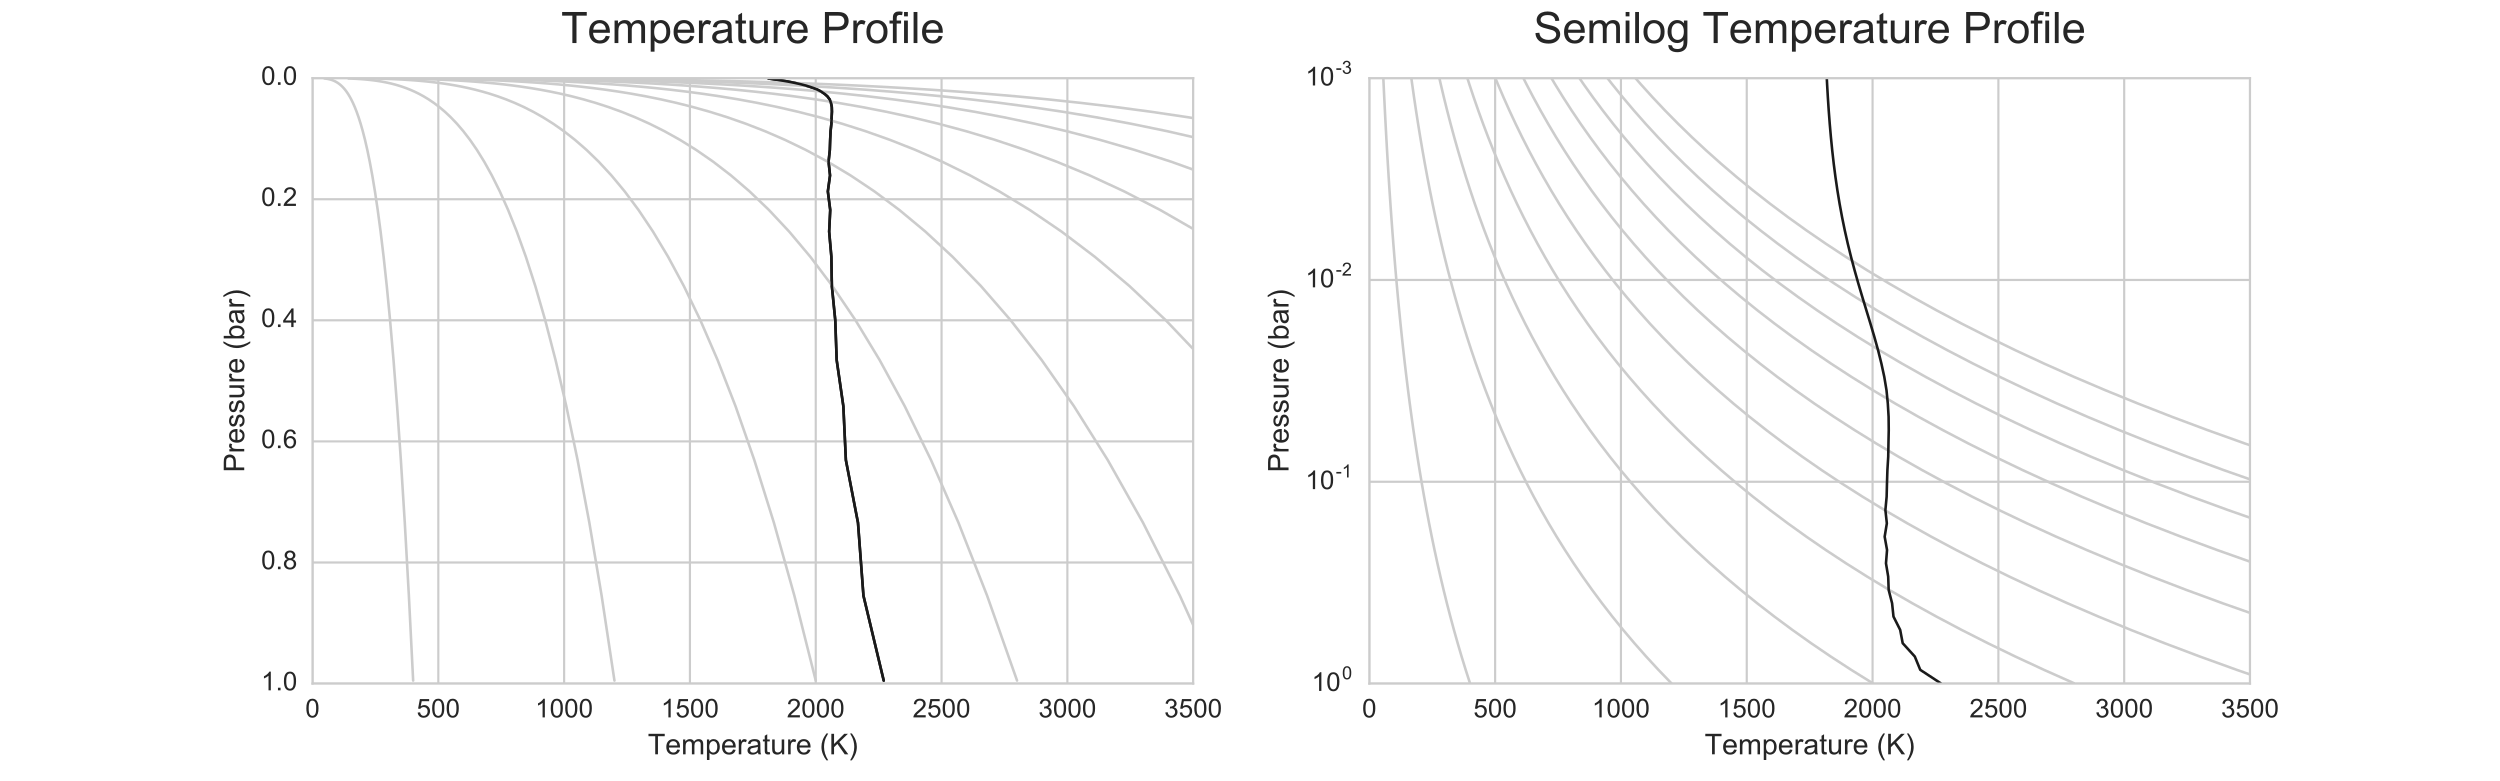 <?xml version="1.0" encoding="utf-8" standalone="no"?>
<!DOCTYPE svg PUBLIC "-//W3C//DTD SVG 1.1//EN"
  "http://www.w3.org/Graphics/SVG/1.1/DTD/svg11.dtd">
<!-- Created with matplotlib (http://matplotlib.org/) -->
<svg height="360pt" version="1.1" viewBox="0 0 1152 360" width="1152pt" xmlns="http://www.w3.org/2000/svg" xmlns:xlink="http://www.w3.org/1999/xlink">
 <defs>
  <style type="text/css">
*{stroke-linecap:butt;stroke-linejoin:round;stroke-miterlimit:100000;}
  </style>
 </defs>
 <g id="figure_1">
  <g id="patch_1">
   <path d="M 0 360 
L 1152 360 
L 1152 0 
L 0 0 
z
" style="fill:#ffffff;"/>
  </g>
  <g id="axes_1">
   <g id="patch_2">
    <path d="M 144 315 
L 549.818 315 
L 549.818 36 
L 144 36 
z
" style="fill:#ffffff;"/>
   </g>
   <g id="matplotlib.axis_1">
    <g id="xtick_1">
     <g id="line2d_1">
      <path clip-path="url(#pd05827d4e7)" d="M 144 315 
L 144 36 
" style="fill:none;stroke:#cccccc;stroke-linecap:round;"/>
     </g>
     <g id="line2d_2"/>
     <g id="line2d_3"/>
     <g id="text_1">
      <!-- 0 -->
      <defs>
       <path d="M 4.156 35.297 
Q 4.156 48 6.766 55.734 
Q 9.375 63.484 14.516 67.672 
Q 19.672 71.875 27.484 71.875 
Q 33.25 71.875 37.594 69.547 
Q 41.938 67.234 44.766 62.859 
Q 47.609 58.5 49.219 52.219 
Q 50.828 45.953 50.828 35.297 
Q 50.828 22.703 48.234 14.969 
Q 45.656 7.234 40.5 3 
Q 35.359 -1.219 27.484 -1.219 
Q 17.141 -1.219 11.234 6.203 
Q 4.156 15.141 4.156 35.297 
M 13.188 35.297 
Q 13.188 17.672 17.312 11.828 
Q 21.438 6 27.484 6 
Q 33.547 6 37.672 11.859 
Q 41.797 17.719 41.797 35.297 
Q 41.797 52.984 37.672 58.781 
Q 33.547 64.594 27.391 64.594 
Q 21.344 64.594 17.719 59.469 
Q 13.188 52.938 13.188 35.297 
" id="ArialMT-30"/>
      </defs>
      <g style="fill:#262626;" transform="translate(140.663 330.589)scale(0.12 -0.12)">
       <use xlink:href="#ArialMT-30"/>
      </g>
     </g>
    </g>
    <g id="xtick_2">
     <g id="line2d_4">
      <path clip-path="url(#pd05827d4e7)" d="M 201.974 315 
L 201.974 36 
" style="fill:none;stroke:#cccccc;stroke-linecap:round;"/>
     </g>
     <g id="line2d_5"/>
     <g id="line2d_6"/>
     <g id="text_2">
      <!-- 500 -->
      <defs>
       <path d="M 4.156 18.75 
L 13.375 19.531 
Q 14.406 12.797 18.141 9.391 
Q 21.875 6 27.156 6 
Q 33.5 6 37.891 10.781 
Q 42.281 15.578 42.281 23.484 
Q 42.281 31 38.062 35.344 
Q 33.844 39.703 27 39.703 
Q 22.75 39.703 19.328 37.766 
Q 15.922 35.844 13.969 32.766 
L 5.719 33.844 
L 12.641 70.609 
L 48.25 70.609 
L 48.25 62.203 
L 19.672 62.203 
L 15.828 42.969 
Q 22.266 47.469 29.344 47.469 
Q 38.719 47.469 45.156 40.969 
Q 51.609 34.469 51.609 24.266 
Q 51.609 14.547 45.953 7.469 
Q 39.062 -1.219 27.156 -1.219 
Q 17.391 -1.219 11.203 4.25 
Q 5.031 9.719 4.156 18.75 
" id="ArialMT-35"/>
      </defs>
      <g style="fill:#262626;" transform="translate(191.964 330.589)scale(0.12 -0.12)">
       <use xlink:href="#ArialMT-35"/>
       <use x="55.615" xlink:href="#ArialMT-30"/>
       <use x="111.23" xlink:href="#ArialMT-30"/>
      </g>
     </g>
    </g>
    <g id="xtick_3">
     <g id="line2d_7">
      <path clip-path="url(#pd05827d4e7)" d="M 259.948 315 
L 259.948 36 
" style="fill:none;stroke:#cccccc;stroke-linecap:round;"/>
     </g>
     <g id="line2d_8"/>
     <g id="line2d_9"/>
     <g id="text_3">
      <!-- 1000 -->
      <defs>
       <path d="M 37.25 0 
L 28.469 0 
L 28.469 56 
Q 25.297 52.984 20.141 49.953 
Q 14.984 46.922 10.891 45.406 
L 10.891 53.906 
Q 18.266 57.375 23.781 62.297 
Q 29.297 67.234 31.594 71.875 
L 37.25 71.875 
z
" id="ArialMT-31"/>
      </defs>
      <g style="fill:#262626;" transform="translate(246.602 330.589)scale(0.12 -0.12)">
       <use xlink:href="#ArialMT-31"/>
       <use x="55.615" xlink:href="#ArialMT-30"/>
       <use x="111.23" xlink:href="#ArialMT-30"/>
       <use x="166.846" xlink:href="#ArialMT-30"/>
      </g>
     </g>
    </g>
    <g id="xtick_4">
     <g id="line2d_10">
      <path clip-path="url(#pd05827d4e7)" d="M 317.922 315 
L 317.922 36 
" style="fill:none;stroke:#cccccc;stroke-linecap:round;"/>
     </g>
     <g id="line2d_11"/>
     <g id="line2d_12"/>
     <g id="text_4">
      <!-- 1500 -->
      <g style="fill:#262626;" transform="translate(304.576 330.589)scale(0.12 -0.12)">
       <use xlink:href="#ArialMT-31"/>
       <use x="55.615" xlink:href="#ArialMT-35"/>
       <use x="111.23" xlink:href="#ArialMT-30"/>
       <use x="166.846" xlink:href="#ArialMT-30"/>
      </g>
     </g>
    </g>
    <g id="xtick_5">
     <g id="line2d_13">
      <path clip-path="url(#pd05827d4e7)" d="M 375.896 315 
L 375.896 36 
" style="fill:none;stroke:#cccccc;stroke-linecap:round;"/>
     </g>
     <g id="line2d_14"/>
     <g id="line2d_15"/>
     <g id="text_5">
      <!-- 2000 -->
      <defs>
       <path d="M 50.344 8.453 
L 50.344 0 
L 3.031 0 
Q 2.938 3.172 4.047 6.109 
Q 5.859 10.938 9.828 15.625 
Q 13.812 20.312 21.344 26.469 
Q 33.016 36.031 37.109 41.625 
Q 41.219 47.219 41.219 52.203 
Q 41.219 57.422 37.469 61 
Q 33.734 64.594 27.734 64.594 
Q 21.391 64.594 17.578 60.781 
Q 13.766 56.984 13.719 50.25 
L 4.688 51.172 
Q 5.609 61.281 11.656 66.578 
Q 17.719 71.875 27.938 71.875 
Q 38.234 71.875 44.234 66.156 
Q 50.25 60.453 50.25 52 
Q 50.25 47.703 48.484 43.547 
Q 46.734 39.406 42.656 34.812 
Q 38.578 30.219 29.109 22.219 
Q 21.188 15.578 18.938 13.203 
Q 16.703 10.844 15.234 8.453 
z
" id="ArialMT-32"/>
      </defs>
      <g style="fill:#262626;" transform="translate(362.55 330.589)scale(0.12 -0.12)">
       <use xlink:href="#ArialMT-32"/>
       <use x="55.615" xlink:href="#ArialMT-30"/>
       <use x="111.23" xlink:href="#ArialMT-30"/>
       <use x="166.846" xlink:href="#ArialMT-30"/>
      </g>
     </g>
    </g>
    <g id="xtick_6">
     <g id="line2d_16">
      <path clip-path="url(#pd05827d4e7)" d="M 433.87 315 
L 433.87 36 
" style="fill:none;stroke:#cccccc;stroke-linecap:round;"/>
     </g>
     <g id="line2d_17"/>
     <g id="line2d_18"/>
     <g id="text_6">
      <!-- 2500 -->
      <g style="fill:#262626;" transform="translate(420.524 330.589)scale(0.12 -0.12)">
       <use xlink:href="#ArialMT-32"/>
       <use x="55.615" xlink:href="#ArialMT-35"/>
       <use x="111.23" xlink:href="#ArialMT-30"/>
       <use x="166.846" xlink:href="#ArialMT-30"/>
      </g>
     </g>
    </g>
    <g id="xtick_7">
     <g id="line2d_19">
      <path clip-path="url(#pd05827d4e7)" d="M 491.844 315 
L 491.844 36 
" style="fill:none;stroke:#cccccc;stroke-linecap:round;"/>
     </g>
     <g id="line2d_20"/>
     <g id="line2d_21"/>
     <g id="text_7">
      <!-- 3000 -->
      <defs>
       <path d="M 4.203 18.891 
L 12.984 20.062 
Q 14.5 12.594 18.141 9.297 
Q 21.781 6 27 6 
Q 33.203 6 37.469 10.297 
Q 41.75 14.594 41.75 20.953 
Q 41.75 27 37.797 30.922 
Q 33.844 34.859 27.734 34.859 
Q 25.25 34.859 21.531 33.891 
L 22.516 41.609 
Q 23.391 41.5 23.922 41.5 
Q 29.547 41.5 34.031 44.422 
Q 38.531 47.359 38.531 53.469 
Q 38.531 58.297 35.25 61.469 
Q 31.984 64.656 26.812 64.656 
Q 21.688 64.656 18.266 61.422 
Q 14.844 58.203 13.875 51.766 
L 5.078 53.328 
Q 6.688 62.156 12.391 67.016 
Q 18.109 71.875 26.609 71.875 
Q 32.469 71.875 37.391 69.359 
Q 42.328 66.844 44.938 62.5 
Q 47.562 58.156 47.562 53.266 
Q 47.562 48.641 45.062 44.828 
Q 42.578 41.016 37.703 38.766 
Q 44.047 37.312 47.562 32.688 
Q 51.078 28.078 51.078 21.141 
Q 51.078 11.766 44.234 5.25 
Q 37.406 -1.266 26.953 -1.266 
Q 17.531 -1.266 11.297 4.344 
Q 5.078 9.969 4.203 18.891 
" id="ArialMT-33"/>
      </defs>
      <g style="fill:#262626;" transform="translate(478.498 330.589)scale(0.12 -0.12)">
       <use xlink:href="#ArialMT-33"/>
       <use x="55.615" xlink:href="#ArialMT-30"/>
       <use x="111.23" xlink:href="#ArialMT-30"/>
       <use x="166.846" xlink:href="#ArialMT-30"/>
      </g>
     </g>
    </g>
    <g id="xtick_8">
     <g id="line2d_22">
      <path clip-path="url(#pd05827d4e7)" d="M 549.818 315 
L 549.818 36 
" style="fill:none;stroke:#cccccc;stroke-linecap:round;"/>
     </g>
     <g id="line2d_23"/>
     <g id="line2d_24"/>
     <g id="text_8">
      <!-- 3500 -->
      <g style="fill:#262626;" transform="translate(536.472 330.589)scale(0.12 -0.12)">
       <use xlink:href="#ArialMT-33"/>
       <use x="55.615" xlink:href="#ArialMT-35"/>
       <use x="111.23" xlink:href="#ArialMT-30"/>
       <use x="166.846" xlink:href="#ArialMT-30"/>
      </g>
     </g>
    </g>
    <g id="text_9">
     <!-- Temperature (K) -->
     <defs>
      <path d="M 40.438 6.391 
Q 35.547 2.25 31.031 0.531 
Q 26.516 -1.172 21.344 -1.172 
Q 12.797 -1.172 8.203 3 
Q 3.609 7.172 3.609 13.672 
Q 3.609 17.484 5.344 20.625 
Q 7.078 23.781 9.891 25.688 
Q 12.703 27.594 16.219 28.562 
Q 18.797 29.25 24.031 29.891 
Q 34.672 31.156 39.703 32.906 
Q 39.75 34.719 39.75 35.203 
Q 39.75 40.578 37.25 42.781 
Q 33.891 45.75 27.25 45.75 
Q 21.047 45.75 18.094 43.578 
Q 15.141 41.406 13.719 35.891 
L 5.125 37.062 
Q 6.297 42.578 8.984 45.969 
Q 11.672 49.359 16.75 51.188 
Q 21.828 53.031 28.516 53.031 
Q 35.156 53.031 39.297 51.469 
Q 43.453 49.906 45.406 47.531 
Q 47.359 45.172 48.141 41.547 
Q 48.578 39.312 48.578 33.453 
L 48.578 21.734 
Q 48.578 9.469 49.141 6.219 
Q 49.703 2.984 51.375 0 
L 42.188 0 
Q 40.828 2.734 40.438 6.391 
M 39.703 26.031 
Q 34.906 24.078 25.344 22.703 
Q 19.922 21.922 17.672 20.938 
Q 15.438 19.969 14.203 18.094 
Q 12.984 16.219 12.984 13.922 
Q 12.984 10.406 15.641 8.062 
Q 18.312 5.719 23.438 5.719 
Q 28.516 5.719 32.469 7.938 
Q 36.422 10.156 38.281 14.016 
Q 39.703 17 39.703 22.797 
z
" id="ArialMT-61"/>
      <path d="M 42.094 16.703 
L 51.172 15.578 
Q 49.031 7.625 43.219 3.219 
Q 37.406 -1.172 28.375 -1.172 
Q 17 -1.172 10.328 5.828 
Q 3.656 12.844 3.656 25.484 
Q 3.656 38.578 10.391 45.797 
Q 17.141 53.031 27.875 53.031 
Q 38.281 53.031 44.875 45.953 
Q 51.469 38.875 51.469 26.031 
Q 51.469 25.25 51.422 23.688 
L 12.75 23.688 
Q 13.234 15.141 17.578 10.594 
Q 21.922 6.062 28.422 6.062 
Q 33.25 6.062 36.672 8.594 
Q 40.094 11.141 42.094 16.703 
M 13.234 30.906 
L 42.188 30.906 
Q 41.609 37.453 38.875 40.719 
Q 34.672 45.797 27.984 45.797 
Q 21.922 45.797 17.797 41.75 
Q 13.672 37.703 13.234 30.906 
" id="ArialMT-65"/>
      <path d="M 25.781 7.859 
L 27.047 0.094 
Q 23.344 -0.688 20.406 -0.688 
Q 15.625 -0.688 12.984 0.828 
Q 10.359 2.344 9.281 4.812 
Q 8.203 7.281 8.203 15.188 
L 8.203 45.016 
L 1.766 45.016 
L 1.766 51.859 
L 8.203 51.859 
L 8.203 64.703 
L 16.938 69.969 
L 16.938 51.859 
L 25.781 51.859 
L 25.781 45.016 
L 16.938 45.016 
L 16.938 14.703 
Q 16.938 10.938 17.406 9.859 
Q 17.875 8.797 18.922 8.156 
Q 19.969 7.516 21.922 7.516 
Q 23.391 7.516 25.781 7.859 
" id="ArialMT-74"/>
      <path d="M 40.578 0 
L 40.578 7.625 
Q 34.516 -1.172 24.125 -1.172 
Q 19.531 -1.172 15.547 0.578 
Q 11.578 2.344 9.641 5 
Q 7.719 7.672 6.938 11.531 
Q 6.391 14.109 6.391 19.734 
L 6.391 51.859 
L 15.188 51.859 
L 15.188 23.094 
Q 15.188 16.219 15.719 13.812 
Q 16.547 10.359 19.234 8.375 
Q 21.922 6.391 25.875 6.391 
Q 29.828 6.391 33.297 8.422 
Q 36.766 10.453 38.203 13.938 
Q 39.656 17.438 39.656 24.078 
L 39.656 51.859 
L 48.438 51.859 
L 48.438 0 
z
" id="ArialMT-75"/>
      <path d="M 23.391 -21.047 
Q 16.109 -11.859 11.078 0.438 
Q 6.062 12.75 6.062 25.922 
Q 6.062 37.547 9.812 48.188 
Q 14.203 60.547 23.391 72.797 
L 29.688 72.797 
Q 23.781 62.641 21.875 58.297 
Q 18.891 51.562 17.188 44.234 
Q 15.094 35.109 15.094 25.875 
Q 15.094 2.391 29.688 -21.047 
z
" id="ArialMT-28"/>
      <path d="M 6.594 -19.875 
L 6.594 51.859 
L 14.594 51.859 
L 14.594 45.125 
Q 17.438 49.078 21 51.047 
Q 24.562 53.031 29.641 53.031 
Q 36.281 53.031 41.359 49.609 
Q 46.438 46.188 49.016 39.953 
Q 51.609 33.734 51.609 26.312 
Q 51.609 18.359 48.75 11.984 
Q 45.906 5.609 40.453 2.219 
Q 35.016 -1.172 29 -1.172 
Q 24.609 -1.172 21.109 0.688 
Q 17.625 2.547 15.375 5.375 
L 15.375 -19.875 
z
M 14.547 25.641 
Q 14.547 15.625 18.594 10.844 
Q 22.656 6.062 28.422 6.062 
Q 34.281 6.062 38.453 11.016 
Q 42.625 15.969 42.625 26.375 
Q 42.625 36.281 38.547 41.203 
Q 34.469 46.141 28.812 46.141 
Q 23.188 46.141 18.859 40.891 
Q 14.547 35.641 14.547 25.641 
" id="ArialMT-70"/>
      <path d="M 6.5 0 
L 6.5 51.859 
L 14.406 51.859 
L 14.406 44 
Q 17.438 49.516 20 51.266 
Q 22.562 53.031 25.641 53.031 
Q 30.078 53.031 34.672 50.203 
L 31.641 42.047 
Q 28.422 43.953 25.203 43.953 
Q 22.312 43.953 20.016 42.219 
Q 17.719 40.484 16.75 37.406 
Q 15.281 32.719 15.281 27.156 
L 15.281 0 
z
" id="ArialMT-72"/>
      <path d="M 25.922 0 
L 25.922 63.141 
L 2.344 63.141 
L 2.344 71.578 
L 59.078 71.578 
L 59.078 63.141 
L 35.406 63.141 
L 35.406 0 
z
" id="ArialMT-54"/>
      <path d="M 12.359 -21.047 
L 6.062 -21.047 
Q 20.656 2.391 20.656 25.875 
Q 20.656 35.062 18.562 44.094 
Q 16.891 51.422 13.922 58.156 
Q 12.016 62.547 6.062 72.797 
L 12.359 72.797 
Q 21.531 60.547 25.922 48.188 
Q 29.688 37.547 29.688 25.922 
Q 29.688 12.75 24.625 0.438 
Q 19.578 -11.859 12.359 -21.047 
" id="ArialMT-29"/>
      <path d="M 6.594 0 
L 6.594 51.859 
L 14.453 51.859 
L 14.453 44.578 
Q 16.891 48.391 20.938 50.703 
Q 25 53.031 30.172 53.031 
Q 35.938 53.031 39.625 50.641 
Q 43.312 48.25 44.828 43.953 
Q 50.984 53.031 60.844 53.031 
Q 68.562 53.031 72.703 48.75 
Q 76.859 44.484 76.859 35.594 
L 76.859 0 
L 68.109 0 
L 68.109 32.672 
Q 68.109 37.938 67.25 40.25 
Q 66.406 42.578 64.156 43.984 
Q 61.922 45.406 58.891 45.406 
Q 53.422 45.406 49.797 41.766 
Q 46.188 38.141 46.188 30.125 
L 46.188 0 
L 37.406 0 
L 37.406 33.688 
Q 37.406 39.547 35.25 42.469 
Q 33.109 45.406 28.219 45.406 
Q 24.516 45.406 21.359 43.453 
Q 18.219 41.5 16.797 37.734 
Q 15.375 33.984 15.375 26.906 
L 15.375 0 
z
" id="ArialMT-6d"/>
      <path d="M 7.328 0 
L 7.328 71.578 
L 16.797 71.578 
L 16.797 36.078 
L 52.344 71.578 
L 65.188 71.578 
L 35.156 42.578 
L 66.5 0 
L 54 0 
L 28.516 36.234 
L 16.797 24.812 
L 16.797 0 
z
" id="ArialMT-4b"/>
      <path id="ArialMT-20"/>
     </defs>
     <g style="fill:#262626;" transform="translate(298.51 347.584)scale(0.132 -0.132)">
      <use xlink:href="#ArialMT-54"/>
      <use x="60.912" xlink:href="#ArialMT-65"/>
      <use x="116.527" xlink:href="#ArialMT-6d"/>
      <use x="199.828" xlink:href="#ArialMT-70"/>
      <use x="255.443" xlink:href="#ArialMT-65"/>
      <use x="311.059" xlink:href="#ArialMT-72"/>
      <use x="344.359" xlink:href="#ArialMT-61"/>
      <use x="399.975" xlink:href="#ArialMT-74"/>
      <use x="427.758" xlink:href="#ArialMT-75"/>
      <use x="483.373" xlink:href="#ArialMT-72"/>
      <use x="516.674" xlink:href="#ArialMT-65"/>
      <use x="572.289" xlink:href="#ArialMT-20"/>
      <use x="600.072" xlink:href="#ArialMT-28"/>
      <use x="633.373" xlink:href="#ArialMT-4b"/>
      <use x="700.072" xlink:href="#ArialMT-29"/>
     </g>
    </g>
   </g>
   <g id="matplotlib.axis_2">
    <g id="ytick_1">
     <g id="line2d_25">
      <path clip-path="url(#pd05827d4e7)" d="M 144 36 
L 549.818 36 
" style="fill:none;stroke:#cccccc;stroke-linecap:round;"/>
     </g>
     <g id="line2d_26"/>
     <g id="line2d_27"/>
     <g id="text_10">
      <!-- 0.0 -->
      <defs>
       <path d="M 9.078 0 
L 9.078 10.016 
L 19.094 10.016 
L 19.094 0 
z
" id="ArialMT-2e"/>
      </defs>
      <g style="fill:#262626;" transform="translate(120.32 39.102)scale(0.12 -0.12)">
       <use xlink:href="#ArialMT-30"/>
       <use x="55.615" xlink:href="#ArialMT-2e"/>
       <use x="83.398" xlink:href="#ArialMT-30"/>
      </g>
     </g>
    </g>
    <g id="ytick_2">
     <g id="line2d_28">
      <path clip-path="url(#pd05827d4e7)" d="M 144 91.8 
L 549.818 91.8 
" style="fill:none;stroke:#cccccc;stroke-linecap:round;"/>
     </g>
     <g id="line2d_29"/>
     <g id="line2d_30"/>
     <g id="text_11">
      <!-- 0.2 -->
      <g style="fill:#262626;" transform="translate(120.32 94.902)scale(0.12 -0.12)">
       <use xlink:href="#ArialMT-30"/>
       <use x="55.615" xlink:href="#ArialMT-2e"/>
       <use x="83.398" xlink:href="#ArialMT-32"/>
      </g>
     </g>
    </g>
    <g id="ytick_3">
     <g id="line2d_31">
      <path clip-path="url(#pd05827d4e7)" d="M 144 147.6 
L 549.818 147.6 
" style="fill:none;stroke:#cccccc;stroke-linecap:round;"/>
     </g>
     <g id="line2d_32"/>
     <g id="line2d_33"/>
     <g id="text_12">
      <!-- 0.4 -->
      <defs>
       <path d="M 32.328 0 
L 32.328 17.141 
L 1.266 17.141 
L 1.266 25.203 
L 33.938 71.578 
L 41.109 71.578 
L 41.109 25.203 
L 50.781 25.203 
L 50.781 17.141 
L 41.109 17.141 
L 41.109 0 
z
M 32.328 25.203 
L 32.328 57.469 
L 9.906 25.203 
z
" id="ArialMT-34"/>
      </defs>
      <g style="fill:#262626;" transform="translate(120.32 150.702)scale(0.12 -0.12)">
       <use xlink:href="#ArialMT-30"/>
       <use x="55.615" xlink:href="#ArialMT-2e"/>
       <use x="83.398" xlink:href="#ArialMT-34"/>
      </g>
     </g>
    </g>
    <g id="ytick_4">
     <g id="line2d_34">
      <path clip-path="url(#pd05827d4e7)" d="M 144 203.4 
L 549.818 203.4 
" style="fill:none;stroke:#cccccc;stroke-linecap:round;"/>
     </g>
     <g id="line2d_35"/>
     <g id="line2d_36"/>
     <g id="text_13">
      <!-- 0.6 -->
      <defs>
       <path d="M 49.75 54.047 
L 41.016 53.375 
Q 39.844 58.547 37.703 60.891 
Q 34.125 64.656 28.906 64.656 
Q 24.703 64.656 21.531 62.312 
Q 17.391 59.281 14.984 53.469 
Q 12.594 47.656 12.5 36.922 
Q 15.672 41.75 20.266 44.094 
Q 24.859 46.438 29.891 46.438 
Q 38.672 46.438 44.844 39.969 
Q 51.031 33.5 51.031 23.25 
Q 51.031 16.5 48.125 10.719 
Q 45.219 4.938 40.141 1.859 
Q 35.062 -1.219 28.609 -1.219 
Q 17.625 -1.219 10.688 6.859 
Q 3.766 14.938 3.766 33.5 
Q 3.766 54.25 11.422 63.672 
Q 18.109 71.875 29.438 71.875 
Q 37.891 71.875 43.281 67.141 
Q 48.688 62.406 49.75 54.047 
M 13.875 23.188 
Q 13.875 18.656 15.797 14.5 
Q 17.719 10.359 21.188 8.172 
Q 24.656 6 28.469 6 
Q 34.031 6 38.031 10.484 
Q 42.047 14.984 42.047 22.703 
Q 42.047 30.125 38.078 34.391 
Q 34.125 38.672 28.125 38.672 
Q 22.172 38.672 18.016 34.391 
Q 13.875 30.125 13.875 23.188 
" id="ArialMT-36"/>
      </defs>
      <g style="fill:#262626;" transform="translate(120.32 206.502)scale(0.12 -0.12)">
       <use xlink:href="#ArialMT-30"/>
       <use x="55.615" xlink:href="#ArialMT-2e"/>
       <use x="83.398" xlink:href="#ArialMT-36"/>
      </g>
     </g>
    </g>
    <g id="ytick_5">
     <g id="line2d_37">
      <path clip-path="url(#pd05827d4e7)" d="M 144 259.2 
L 549.818 259.2 
" style="fill:none;stroke:#cccccc;stroke-linecap:round;"/>
     </g>
     <g id="line2d_38"/>
     <g id="line2d_39"/>
     <g id="text_14">
      <!-- 0.8 -->
      <defs>
       <path d="M 17.672 38.812 
Q 12.203 40.828 9.562 44.531 
Q 6.938 48.25 6.938 53.422 
Q 6.938 61.234 12.547 66.547 
Q 18.172 71.875 27.484 71.875 
Q 36.859 71.875 42.578 66.422 
Q 48.297 60.984 48.297 53.172 
Q 48.297 48.188 45.672 44.5 
Q 43.062 40.828 37.75 38.812 
Q 44.344 36.672 47.781 31.875 
Q 51.219 27.094 51.219 20.453 
Q 51.219 11.281 44.719 5.031 
Q 38.234 -1.219 27.641 -1.219 
Q 17.047 -1.219 10.547 5.047 
Q 4.047 11.328 4.047 20.703 
Q 4.047 27.688 7.594 32.391 
Q 11.141 37.109 17.672 38.812 
M 15.922 53.719 
Q 15.922 48.641 19.188 45.406 
Q 22.469 42.188 27.688 42.188 
Q 32.766 42.188 36.016 45.375 
Q 39.266 48.578 39.266 53.219 
Q 39.266 58.062 35.906 61.359 
Q 32.562 64.656 27.594 64.656 
Q 22.562 64.656 19.234 61.422 
Q 15.922 58.203 15.922 53.719 
M 13.094 20.656 
Q 13.094 16.891 14.875 13.375 
Q 16.656 9.859 20.172 7.922 
Q 23.688 6 27.734 6 
Q 34.031 6 38.125 10.047 
Q 42.234 14.109 42.234 20.359 
Q 42.234 26.703 38.016 30.859 
Q 33.797 35.016 27.438 35.016 
Q 21.234 35.016 17.156 30.906 
Q 13.094 26.812 13.094 20.656 
" id="ArialMT-38"/>
      </defs>
      <g style="fill:#262626;" transform="translate(120.32 262.302)scale(0.12 -0.12)">
       <use xlink:href="#ArialMT-30"/>
       <use x="55.615" xlink:href="#ArialMT-2e"/>
       <use x="83.398" xlink:href="#ArialMT-38"/>
      </g>
     </g>
    </g>
    <g id="ytick_6">
     <g id="line2d_40">
      <path clip-path="url(#pd05827d4e7)" d="M 144 315 
L 549.818 315 
" style="fill:none;stroke:#cccccc;stroke-linecap:round;"/>
     </g>
     <g id="line2d_41"/>
     <g id="line2d_42"/>
     <g id="text_15">
      <!-- 1.0 -->
      <g style="fill:#262626;" transform="translate(120.32 318.102)scale(0.12 -0.12)">
       <use xlink:href="#ArialMT-31"/>
       <use x="55.615" xlink:href="#ArialMT-2e"/>
       <use x="83.398" xlink:href="#ArialMT-30"/>
      </g>
     </g>
    </g>
    <g id="text_16">
     <!-- Pressure (bar) -->
     <defs>
      <path d="M 14.703 0 
L 6.547 0 
L 6.547 71.578 
L 15.328 71.578 
L 15.328 46.047 
Q 20.906 53.031 29.547 53.031 
Q 34.328 53.031 38.594 51.094 
Q 42.875 49.172 45.625 45.672 
Q 48.391 42.188 49.953 37.25 
Q 51.516 32.328 51.516 26.703 
Q 51.516 13.375 44.922 6.094 
Q 38.328 -1.172 29.109 -1.172 
Q 19.922 -1.172 14.703 6.5 
z
M 14.594 26.312 
Q 14.594 17 17.141 12.844 
Q 21.297 6.062 28.375 6.062 
Q 34.125 6.062 38.328 11.062 
Q 42.531 16.062 42.531 25.984 
Q 42.531 36.141 38.5 40.969 
Q 34.469 45.797 28.766 45.797 
Q 23 45.797 18.797 40.797 
Q 14.594 35.797 14.594 26.312 
" id="ArialMT-62"/>
      <path d="M 7.719 0 
L 7.719 71.578 
L 34.719 71.578 
Q 41.844 71.578 45.609 70.906 
Q 50.875 70.016 54.438 67.547 
Q 58.016 65.094 60.188 60.641 
Q 62.359 56.203 62.359 50.875 
Q 62.359 41.75 56.547 35.422 
Q 50.734 29.109 35.547 29.109 
L 17.188 29.109 
L 17.188 0 
z
M 17.188 37.547 
L 35.688 37.547 
Q 44.875 37.547 48.734 40.969 
Q 52.594 44.391 52.594 50.594 
Q 52.594 55.078 50.312 58.266 
Q 48.047 61.469 44.344 62.5 
Q 41.938 63.141 35.5 63.141 
L 17.188 63.141 
z
" id="ArialMT-50"/>
      <path d="M 3.078 15.484 
L 11.766 16.844 
Q 12.5 11.625 15.844 8.844 
Q 19.188 6.062 25.203 6.062 
Q 31.25 6.062 34.172 8.516 
Q 37.109 10.984 37.109 14.312 
Q 37.109 17.281 34.516 19 
Q 32.719 20.172 25.531 21.969 
Q 15.875 24.422 12.141 26.203 
Q 8.406 27.984 6.469 31.125 
Q 4.547 34.281 4.547 38.094 
Q 4.547 41.547 6.125 44.5 
Q 7.719 47.469 10.453 49.422 
Q 12.5 50.922 16.031 51.969 
Q 19.578 53.031 23.641 53.031 
Q 29.734 53.031 34.344 51.266 
Q 38.969 49.516 41.156 46.5 
Q 43.359 43.5 44.188 38.484 
L 35.594 37.312 
Q 35.016 41.312 32.203 43.547 
Q 29.391 45.797 24.266 45.797 
Q 18.219 45.797 15.625 43.797 
Q 13.031 41.797 13.031 39.109 
Q 13.031 37.406 14.109 36.031 
Q 15.188 34.625 17.484 33.688 
Q 18.797 33.203 25.25 31.453 
Q 34.578 28.953 38.25 27.359 
Q 41.938 25.781 44.031 22.75 
Q 46.141 19.734 46.141 15.234 
Q 46.141 10.844 43.578 6.953 
Q 41.016 3.078 36.172 0.953 
Q 31.344 -1.172 25.25 -1.172 
Q 15.141 -1.172 9.844 3.031 
Q 4.547 7.234 3.078 15.484 
" id="ArialMT-73"/>
     </defs>
     <g style="fill:#262626;" transform="translate(112.542 217.675)rotate(-90.0)scale(0.132 -0.132)">
      <use xlink:href="#ArialMT-50"/>
      <use x="66.699" xlink:href="#ArialMT-72"/>
      <use x="100.0" xlink:href="#ArialMT-65"/>
      <use x="155.615" xlink:href="#ArialMT-73"/>
      <use x="205.615" xlink:href="#ArialMT-73"/>
      <use x="255.615" xlink:href="#ArialMT-75"/>
      <use x="311.23" xlink:href="#ArialMT-72"/>
      <use x="344.531" xlink:href="#ArialMT-65"/>
      <use x="400.146" xlink:href="#ArialMT-20"/>
      <use x="427.93" xlink:href="#ArialMT-28"/>
      <use x="461.23" xlink:href="#ArialMT-62"/>
      <use x="516.846" xlink:href="#ArialMT-61"/>
      <use x="572.461" xlink:href="#ArialMT-72"/>
      <use x="605.762" xlink:href="#ArialMT-29"/>
     </g>
    </g>
   </g>
   <g id="line2d_43">
    <path clip-path="url(#pd05827d4e7)" d="M 354.136 36.162 
L 354.136 36.189 
L 354.366 36.22 
L 354.631 36.256 
L 354.937 36.298 
L 355.29 36.347 
L 355.697 36.404 
L 356.164 36.47 
L 356.699 36.547 
L 357.311 36.637 
L 358.009 36.742 
L 358.802 36.864 
L 359.699 37.005 
L 360.709 37.17 
L 361.839 37.362 
L 363.095 37.586 
L 364.479 37.846 
L 365.991 38.149 
L 367.623 38.501 
L 369.36 38.911 
L 371.178 39.389 
L 373.044 39.945 
L 374.913 40.592 
L 376.732 41.346 
L 378.442 42.223 
L 379.966 43.244 
L 381.296 44.432 
L 382.315 45.816 
L 382.922 47.426 
L 383.286 49.301 
L 383.353 51.483 
L 383.219 54.024 
L 383.111 56.981 
L 382.733 60.423 
L 382.537 64.43 
L 382.382 69.094 
L 381.808 74.523 
L 382.476 80.844 
L 381.47 88.201 
L 382.569 96.765 
L 382.076 106.735 
L 383.097 118.34 
L 383.32 131.849 
L 384.891 147.574 
L 385.536 165.88 
L 388.619 187.189 
L 389.777 211.993 
L 395.358 240.868 
L 397.873 274.479 
L 407.219 313.605 
" style="fill:none;stroke:#1a1a1a;stroke-linecap:round;stroke-width:1.2;"/>
   </g>
   <g id="line2d_44">
    <path clip-path="url(#pd05827d4e7)" d="M 149.529 36.162 
L 149.774 36.189 
L 150.03 36.22 
L 150.298 36.256 
L 150.577 36.298 
L 150.869 36.347 
L 151.174 36.404 
L 151.492 36.47 
L 151.824 36.547 
L 152.171 36.637 
L 152.534 36.742 
L 152.913 36.864 
L 153.308 37.005 
L 153.721 37.17 
L 154.152 37.362 
L 154.602 37.586 
L 155.073 37.846 
L 155.564 38.149 
L 156.077 38.501 
L 156.613 38.911 
L 157.172 39.389 
L 157.756 39.945 
L 158.367 40.592 
L 159.004 41.346 
L 159.67 42.223 
L 160.365 43.244 
L 161.091 44.432 
L 161.849 45.816 
L 162.641 47.426 
L 163.468 49.301 
L 164.331 51.483 
L 165.233 54.024 
L 166.175 56.981 
L 167.159 60.423 
L 168.186 64.43 
L 169.259 69.094 
L 170.379 74.523 
L 171.55 80.844 
L 172.772 88.201 
L 174.048 96.765 
L 175.381 106.735 
L 176.773 118.34 
L 178.227 131.849 
L 179.745 147.574 
L 181.331 165.88 
L 182.987 187.189 
L 184.717 211.993 
L 186.523 240.868 
L 188.409 274.479 
L 190.379 313.605 
" style="fill:none;stroke:#cccccc;stroke-linecap:round;stroke-width:1.2;"/>
   </g>
   <g id="line2d_45">
    <path clip-path="url(#pd05827d4e7)" d="M 160.587 36.162 
L 161.323 36.189 
L 162.091 36.22 
L 162.894 36.256 
L 163.732 36.298 
L 164.607 36.347 
L 165.521 36.404 
L 166.476 36.47 
L 167.473 36.547 
L 168.514 36.637 
L 169.602 36.742 
L 170.738 36.864 
L 171.924 37.005 
L 173.162 37.17 
L 174.456 37.362 
L 175.807 37.586 
L 177.218 37.846 
L 178.692 38.149 
L 180.231 38.501 
L 181.838 38.911 
L 183.516 39.389 
L 185.269 39.945 
L 187.1 40.592 
L 189.012 41.346 
L 191.009 42.223 
L 193.094 43.244 
L 195.272 44.432 
L 197.547 45.816 
L 199.922 47.426 
L 202.403 49.301 
L 204.993 51.483 
L 207.699 54.024 
L 210.525 56.981 
L 213.476 60.423 
L 216.558 64.43 
L 219.777 69.094 
L 223.138 74.523 
L 226.649 80.844 
L 230.315 88.201 
L 234.144 96.765 
L 238.143 106.735 
L 242.32 118.34 
L 246.681 131.849 
L 251.236 147.574 
L 255.993 165.88 
L 260.961 187.189 
L 266.15 211.993 
L 271.569 240.868 
L 277.228 274.479 
L 283.138 313.605 
" style="fill:none;stroke:#cccccc;stroke-linecap:round;stroke-width:1.2;"/>
   </g>
   <g id="line2d_46">
    <path clip-path="url(#pd05827d4e7)" d="M 171.645 36.162 
L 172.871 36.189 
L 174.152 36.22 
L 175.49 36.256 
L 176.886 36.298 
L 178.345 36.347 
L 179.869 36.404 
L 181.46 36.47 
L 183.122 36.547 
L 184.857 36.637 
L 186.67 36.742 
L 188.563 36.864 
L 190.539 37.005 
L 192.604 37.17 
L 194.76 37.362 
L 197.012 37.586 
L 199.364 37.846 
L 201.82 38.149 
L 204.384 38.501 
L 207.063 38.911 
L 209.861 39.389 
L 212.782 39.945 
L 215.834 40.592 
L 219.02 41.346 
L 222.348 42.223 
L 225.824 43.244 
L 229.454 44.432 
L 233.244 45.816 
L 237.203 47.426 
L 241.338 49.301 
L 245.656 51.483 
L 250.165 54.024 
L 254.875 56.981 
L 259.793 60.423 
L 264.93 64.43 
L 270.295 69.094 
L 275.897 74.523 
L 281.748 80.844 
L 287.859 88.201 
L 294.241 96.765 
L 300.905 106.735 
L 307.866 118.34 
L 315.135 131.849 
L 322.727 147.574 
L 330.655 165.88 
L 338.936 187.189 
L 347.583 211.993 
L 356.614 240.868 
L 366.046 274.479 
L 375.896 313.605 
" style="fill:none;stroke:#cccccc;stroke-linecap:round;stroke-width:1.2;"/>
   </g>
   <g id="line2d_47">
    <path clip-path="url(#pd05827d4e7)" d="M 182.703 36.162 
L 184.42 36.189 
L 186.213 36.22 
L 188.085 36.256 
L 190.041 36.298 
L 192.083 36.347 
L 194.216 36.404 
L 196.444 36.47 
L 198.771 36.547 
L 201.2 36.637 
L 203.738 36.742 
L 206.388 36.864 
L 209.155 37.005 
L 212.046 37.17 
L 215.064 37.362 
L 218.217 37.586 
L 221.509 37.846 
L 224.947 38.149 
L 228.538 38.501 
L 232.288 38.911 
L 236.205 39.389 
L 240.295 39.945 
L 244.567 40.592 
L 249.028 41.346 
L 253.687 42.223 
L 258.553 43.244 
L 263.635 44.432 
L 268.942 45.816 
L 274.485 47.426 
L 280.273 49.301 
L 286.318 51.483 
L 292.632 54.024 
L 299.225 56.981 
L 306.111 60.423 
L 313.302 64.43 
L 320.813 69.094 
L 328.656 74.523 
L 336.848 80.844 
L 345.403 88.201 
L 354.337 96.765 
L 363.668 106.735 
L 373.412 118.34 
L 383.589 131.849 
L 394.218 147.574 
L 405.318 165.88 
L 416.91 187.189 
L 429.016 211.993 
L 441.66 240.868 
L 454.864 274.479 
L 468.655 313.605 
" style="fill:none;stroke:#cccccc;stroke-linecap:round;stroke-width:1.2;"/>
   </g>
   <g id="line2d_48">
    <path clip-path="url(#pd05827d4e7)" d="M 193.761 36.162 
L 195.968 36.189 
L 198.274 36.22 
L 200.681 36.256 
L 203.196 36.298 
L 205.822 36.347 
L 208.564 36.404 
L 211.428 36.47 
L 214.419 36.547 
L 217.543 36.637 
L 220.806 36.742 
L 224.213 36.864 
L 227.771 37.005 
L 231.487 37.17 
L 235.368 37.362 
L 239.421 37.586 
L 243.654 37.846 
L 248.075 38.149 
L 252.692 38.501 
L 257.514 38.911 
L 262.549 39.389 
L 267.808 39.945 
L 273.3 40.592 
L 279.036 41.346 
L 285.027 42.223 
L 291.283 43.244 
L 297.816 44.432 
L 304.64 45.816 
L 311.766 47.426 
L 319.208 49.301 
L 326.98 51.483 
L 335.098 54.024 
L 343.575 56.981 
L 352.428 60.423 
L 361.674 64.43 
L 371.331 69.094 
L 381.415 74.523 
L 391.947 80.844 
L 402.946 88.201 
L 414.433 96.765 
L 426.43 106.735 
L 438.959 118.34 
L 452.043 131.849 
L 465.708 147.574 
L 479.98 165.88 
L 494.884 187.189 
L 510.45 211.993 
L 526.706 240.868 
L 543.683 274.479 
L 561.413 313.605 
" style="fill:none;stroke:#cccccc;stroke-linecap:round;stroke-width:1.2;"/>
   </g>
   <g id="line2d_49">
    <path clip-path="url(#pd05827d4e7)" d="M 204.819 36.162 
L 207.517 36.189 
L 210.334 36.22 
L 213.277 36.256 
L 216.35 36.298 
L 219.56 36.347 
L 222.912 36.404 
L 226.412 36.47 
L 230.068 36.547 
L 233.886 36.637 
L 237.874 36.742 
L 242.038 36.864 
L 246.387 37.005 
L 250.929 37.17 
L 255.672 37.362 
L 260.626 37.586 
L 265.8 37.846 
L 271.203 38.149 
L 276.846 38.501 
L 282.739 38.911 
L 288.894 39.389 
L 295.321 39.945 
L 302.034 40.592 
L 309.044 41.346 
L 316.366 42.223 
L 324.012 43.244 
L 331.998 44.432 
L 340.337 45.816 
L 349.047 47.426 
L 358.143 49.301 
L 367.643 51.483 
L 377.564 54.024 
L 387.925 56.981 
L 398.746 60.423 
L 410.046 64.43 
L 421.848 69.094 
L 434.174 74.523 
L 447.046 80.844 
L 460.49 88.201 
L 474.53 96.765 
L 489.192 106.735 
L 504.505 118.34 
L 520.497 131.849 
L 537.199 147.574 
L 554.642 165.88 
L 572.858 187.189 
L 591.883 211.993 
L 611.751 240.868 
L 632.501 274.479 
L 654.171 313.605 
" style="fill:none;stroke:#cccccc;stroke-linecap:round;stroke-width:1.2;"/>
   </g>
   <g id="line2d_50">
    <path clip-path="url(#pd05827d4e7)" d="M 215.877 36.162 
L 219.065 36.189 
L 222.395 36.22 
L 225.873 36.256 
L 229.505 36.298 
L 233.298 36.347 
L 237.259 36.404 
L 241.396 36.47 
L 245.717 36.547 
L 250.229 36.637 
L 254.941 36.742 
L 259.863 36.864 
L 265.003 37.005 
L 270.37 37.17 
L 275.976 37.362 
L 281.831 37.586 
L 287.945 37.846 
L 294.331 38.149 
L 301 38.501 
L 307.964 38.911 
L 315.238 39.389 
L 322.834 39.945 
L 330.767 40.592 
L 339.052 41.346 
L 347.705 42.223 
L 356.742 43.244 
L 366.179 44.432 
L 376.035 45.816 
L 386.328 47.426 
L 397.078 49.301 
L 408.305 51.483 
L 420.03 54.024 
L 432.275 56.981 
L 445.063 60.423 
L 458.418 64.43 
L 472.366 69.094 
L 486.933 74.523 
L 502.146 80.844 
L 518.033 88.201 
L 534.626 96.765 
L 551.954 106.735 
L 570.051 118.34 
L 588.952 131.849 
L 608.69 147.574 
L 629.304 165.88 
L 650.832 187.189 
L 673.316 211.993 
L 696.797 240.868 
L 721.319 274.479 
L 746.93 313.605 
" style="fill:none;stroke:#cccccc;stroke-linecap:round;stroke-width:1.2;"/>
   </g>
   <g id="line2d_51">
    <path clip-path="url(#pd05827d4e7)" d="M 226.935 36.162 
L 230.614 36.189 
L 234.456 36.22 
L 238.469 36.256 
L 242.659 36.298 
L 247.036 36.347 
L 251.607 36.404 
L 256.38 36.47 
L 261.366 36.547 
L 266.572 36.637 
L 272.009 36.742 
L 277.688 36.864 
L 283.618 37.005 
L 289.812 37.17 
L 296.28 37.362 
L 303.036 37.586 
L 310.091 37.846 
L 317.459 38.149 
L 325.153 38.501 
L 333.19 38.911 
L 341.582 39.389 
L 350.347 39.945 
L 359.501 40.592 
L 369.061 41.346 
L 379.044 42.223 
L 389.471 43.244 
L 400.361 44.432 
L 411.733 45.816 
L 423.61 47.426 
L 436.013 49.301 
L 448.967 51.483 
L 462.496 54.024 
L 476.625 56.981 
L 491.38 60.423 
L 506.79 64.43 
L 522.884 69.094 
L 539.692 74.523 
L 557.245 80.844 
L 575.577 88.201 
L 594.722 96.765 
L 614.716 106.735 
L 635.598 118.34 
L 657.406 131.849 
L 680.181 147.574 
L 703.966 165.88 
L 728.807 187.189 
L 754.749 211.993 
L 781.843 240.868 
L 810.138 274.479 
L 839.688 313.605 
" style="fill:none;stroke:#cccccc;stroke-linecap:round;stroke-width:1.2;"/>
   </g>
   <g id="line2d_52">
    <path clip-path="url(#pd05827d4e7)" d="M 237.993 36.162 
L 242.162 36.189 
L 246.517 36.22 
L 251.064 36.256 
L 255.814 36.298 
L 260.774 36.347 
L 265.954 36.404 
L 271.364 36.47 
L 277.014 36.547 
L 282.915 36.637 
L 289.077 36.742 
L 295.513 36.864 
L 302.234 37.005 
L 309.254 37.17 
L 316.584 37.362 
L 324.24 37.586 
L 332.236 37.846 
L 340.586 38.149 
L 349.307 38.501 
L 358.415 38.911 
L 367.926 39.389 
L 377.86 39.945 
L 388.234 40.592 
L 399.069 41.346 
L 410.384 42.223 
L 422.201 43.244 
L 434.542 44.432 
L 447.431 45.816 
L 460.891 47.426 
L 474.949 49.301 
L 489.63 51.483 
L 504.962 54.024 
L 520.975 56.981 
L 537.698 60.423 
L 555.163 64.43 
L 573.402 69.094 
L 592.451 74.523 
L 612.344 80.844 
L 633.121 88.201 
L 654.818 96.765 
L 677.479 106.735 
L 701.144 118.34 
L 725.86 131.849 
L 751.671 147.574 
L 778.628 165.88 
L 806.781 187.189 
L 836.182 211.993 
L 866.888 240.868 
L 898.956 274.479 
L 932.447 313.605 
" style="fill:none;stroke:#cccccc;stroke-linecap:round;stroke-width:1.2;"/>
   </g>
   <g id="line2d_53">
    <path clip-path="url(#pd05827d4e7)" d="M 249.051 36.162 
L 253.711 36.189 
L 258.578 36.22 
L 263.66 36.256 
L 268.968 36.298 
L 274.512 36.347 
L 280.302 36.404 
L 286.348 36.47 
L 292.663 36.547 
L 299.258 36.637 
L 306.145 36.742 
L 313.338 36.864 
L 320.85 37.005 
L 328.695 37.17 
L 336.889 37.362 
L 345.445 37.586 
L 354.382 37.846 
L 363.714 38.149 
L 373.461 38.501 
L 383.64 38.911 
L 394.271 39.389 
L 405.373 39.945 
L 416.968 40.592 
L 429.077 41.346 
L 441.723 42.223 
L 454.93 43.244 
L 468.723 44.432 
L 483.128 45.816 
L 498.172 47.426 
L 513.884 49.301 
L 530.292 51.483 
L 547.428 54.024 
L 565.325 56.981 
L 584.015 60.423 
L 603.535 64.43 
L 623.92 69.094 
L 645.21 74.523 
L 667.444 80.844 
L 690.664 88.201 
L 714.915 96.765 
L 740.241 106.735 
L 766.691 118.34 
L 794.314 131.849 
L 823.162 147.574 
L 853.29 165.88 
L 884.755 187.189 
L 917.616 211.993 
L 951.934 240.868 
L 987.775 274.479 
L 1025.205 313.605 
" style="fill:none;stroke:#cccccc;stroke-linecap:round;stroke-width:1.2;"/>
   </g>
   <g id="line2d_54">
    <path clip-path="url(#pd05827d4e7)" d="M 354.136 36.162 
L 354.136 36.189 
L 354.366 36.22 
L 354.631 36.256 
L 354.937 36.298 
L 355.29 36.347 
L 355.697 36.404 
L 356.164 36.47 
L 356.699 36.547 
L 357.311 36.637 
L 358.009 36.742 
L 358.802 36.864 
L 359.699 37.005 
L 360.709 37.17 
L 361.839 37.362 
L 363.095 37.586 
L 364.479 37.846 
L 365.991 38.149 
L 367.623 38.501 
L 369.36 38.911 
L 371.178 39.389 
L 373.044 39.945 
L 374.913 40.592 
L 376.732 41.346 
L 378.442 42.223 
L 379.966 43.244 
L 381.296 44.432 
L 382.315 45.816 
L 382.922 47.426 
L 383.286 49.301 
L 383.353 51.483 
L 383.219 54.024 
L 383.111 56.981 
L 382.733 60.423 
L 382.537 64.43 
L 382.382 69.094 
L 381.808 74.523 
L 382.476 80.844 
L 381.47 88.201 
L 382.569 96.765 
L 382.076 106.735 
L 383.097 118.34 
L 383.32 131.849 
L 384.891 147.574 
L 385.536 165.88 
L 388.619 187.189 
L 389.777 211.993 
L 395.358 240.868 
L 397.873 274.479 
L 407.219 313.605 
" style="fill:none;stroke:#1a1a1a;stroke-linecap:round;stroke-width:1.2;"/>
   </g>
   <g id="patch_3">
    <path d="M 144 36 
L 549.818 36 
" style="fill:none;stroke:#cccccc;stroke-linecap:square;stroke-linejoin:miter;"/>
   </g>
   <g id="patch_4">
    <path d="M 549.818 315 
L 549.818 36 
" style="fill:none;stroke:#cccccc;stroke-linecap:square;stroke-linejoin:miter;"/>
   </g>
   <g id="patch_5">
    <path d="M 144 315 
L 549.818 315 
" style="fill:none;stroke:#cccccc;stroke-linecap:square;stroke-linejoin:miter;"/>
   </g>
   <g id="patch_6">
    <path d="M 144 315 
L 144 36 
" style="fill:none;stroke:#cccccc;stroke-linecap:square;stroke-linejoin:miter;"/>
   </g>
   <g id="text_17">
    <!-- Temperature Profile -->
    <defs>
     <path d="M 6.391 0 
L 6.391 71.578 
L 15.188 71.578 
L 15.188 0 
z
" id="ArialMT-6c"/>
     <path d="M 6.641 61.469 
L 6.641 71.578 
L 15.438 71.578 
L 15.438 61.469 
z
M 6.641 0 
L 6.641 51.859 
L 15.438 51.859 
L 15.438 0 
z
" id="ArialMT-69"/>
     <path d="M 3.328 25.922 
Q 3.328 40.328 11.328 47.266 
Q 18.016 53.031 27.641 53.031 
Q 38.328 53.031 45.109 46.016 
Q 51.906 39.016 51.906 26.656 
Q 51.906 16.656 48.906 10.906 
Q 45.906 5.172 40.156 2 
Q 34.422 -1.172 27.641 -1.172 
Q 16.75 -1.172 10.031 5.812 
Q 3.328 12.797 3.328 25.922 
M 12.359 25.922 
Q 12.359 15.969 16.703 11.016 
Q 21.047 6.062 27.641 6.062 
Q 34.188 6.062 38.531 11.031 
Q 42.875 16.016 42.875 26.219 
Q 42.875 35.844 38.5 40.797 
Q 34.125 45.75 27.641 45.75 
Q 21.047 45.75 16.703 40.812 
Q 12.359 35.891 12.359 25.922 
" id="ArialMT-6f"/>
     <path d="M 8.688 0 
L 8.688 45.016 
L 0.922 45.016 
L 0.922 51.859 
L 8.688 51.859 
L 8.688 57.375 
Q 8.688 62.594 9.625 65.141 
Q 10.891 68.562 14.078 70.672 
Q 17.281 72.797 23.047 72.797 
Q 26.766 72.797 31.25 71.922 
L 29.938 64.266 
Q 27.203 64.75 24.75 64.75 
Q 20.75 64.75 19.094 63.031 
Q 17.438 61.328 17.438 56.641 
L 17.438 51.859 
L 27.547 51.859 
L 27.547 45.016 
L 17.438 45.016 
L 17.438 0 
z
" id="ArialMT-66"/>
    </defs>
    <g style="fill:#262626;" transform="translate(258.564 19.84)scale(0.2 -0.2)">
     <use xlink:href="#ArialMT-54"/>
     <use x="60.912" xlink:href="#ArialMT-65"/>
     <use x="116.527" xlink:href="#ArialMT-6d"/>
     <use x="199.828" xlink:href="#ArialMT-70"/>
     <use x="255.443" xlink:href="#ArialMT-65"/>
     <use x="311.059" xlink:href="#ArialMT-72"/>
     <use x="344.359" xlink:href="#ArialMT-61"/>
     <use x="399.975" xlink:href="#ArialMT-74"/>
     <use x="427.758" xlink:href="#ArialMT-75"/>
     <use x="483.373" xlink:href="#ArialMT-72"/>
     <use x="516.674" xlink:href="#ArialMT-65"/>
     <use x="572.289" xlink:href="#ArialMT-20"/>
     <use x="600.072" xlink:href="#ArialMT-50"/>
     <use x="666.771" xlink:href="#ArialMT-72"/>
     <use x="700.072" xlink:href="#ArialMT-6f"/>
     <use x="755.688" xlink:href="#ArialMT-66"/>
     <use x="783.471" xlink:href="#ArialMT-69"/>
     <use x="805.688" xlink:href="#ArialMT-6c"/>
     <use x="827.904" xlink:href="#ArialMT-65"/>
    </g>
   </g>
  </g>
  <g id="axes_2">
   <g id="patch_7">
    <path d="M 630.982 315 
L 1036.8 315 
L 1036.8 36 
L 630.982 36 
z
" style="fill:#ffffff;"/>
   </g>
   <g id="matplotlib.axis_3">
    <g id="xtick_9">
     <g id="line2d_55">
      <path clip-path="url(#p88fb2644d3)" d="M 630.982 315 
L 630.982 36 
" style="fill:none;stroke:#cccccc;stroke-linecap:round;"/>
     </g>
     <g id="line2d_56"/>
     <g id="line2d_57"/>
     <g id="text_18">
      <!-- 0 -->
      <g style="fill:#262626;" transform="translate(627.645 330.589)scale(0.12 -0.12)">
       <use xlink:href="#ArialMT-30"/>
      </g>
     </g>
    </g>
    <g id="xtick_10">
     <g id="line2d_58">
      <path clip-path="url(#p88fb2644d3)" d="M 688.956 315 
L 688.956 36 
" style="fill:none;stroke:#cccccc;stroke-linecap:round;"/>
     </g>
     <g id="line2d_59"/>
     <g id="line2d_60"/>
     <g id="text_19">
      <!-- 500 -->
      <g style="fill:#262626;" transform="translate(678.946 330.589)scale(0.12 -0.12)">
       <use xlink:href="#ArialMT-35"/>
       <use x="55.615" xlink:href="#ArialMT-30"/>
       <use x="111.23" xlink:href="#ArialMT-30"/>
      </g>
     </g>
    </g>
    <g id="xtick_11">
     <g id="line2d_61">
      <path clip-path="url(#p88fb2644d3)" d="M 746.93 315 
L 746.93 36 
" style="fill:none;stroke:#cccccc;stroke-linecap:round;"/>
     </g>
     <g id="line2d_62"/>
     <g id="line2d_63"/>
     <g id="text_20">
      <!-- 1000 -->
      <g style="fill:#262626;" transform="translate(733.584 330.589)scale(0.12 -0.12)">
       <use xlink:href="#ArialMT-31"/>
       <use x="55.615" xlink:href="#ArialMT-30"/>
       <use x="111.23" xlink:href="#ArialMT-30"/>
       <use x="166.846" xlink:href="#ArialMT-30"/>
      </g>
     </g>
    </g>
    <g id="xtick_12">
     <g id="line2d_64">
      <path clip-path="url(#p88fb2644d3)" d="M 804.904 315 
L 804.904 36 
" style="fill:none;stroke:#cccccc;stroke-linecap:round;"/>
     </g>
     <g id="line2d_65"/>
     <g id="line2d_66"/>
     <g id="text_21">
      <!-- 1500 -->
      <g style="fill:#262626;" transform="translate(791.558 330.589)scale(0.12 -0.12)">
       <use xlink:href="#ArialMT-31"/>
       <use x="55.615" xlink:href="#ArialMT-35"/>
       <use x="111.23" xlink:href="#ArialMT-30"/>
       <use x="166.846" xlink:href="#ArialMT-30"/>
      </g>
     </g>
    </g>
    <g id="xtick_13">
     <g id="line2d_67">
      <path clip-path="url(#p88fb2644d3)" d="M 862.878 315 
L 862.878 36 
" style="fill:none;stroke:#cccccc;stroke-linecap:round;"/>
     </g>
     <g id="line2d_68"/>
     <g id="line2d_69"/>
     <g id="text_22">
      <!-- 2000 -->
      <g style="fill:#262626;" transform="translate(849.532 330.589)scale(0.12 -0.12)">
       <use xlink:href="#ArialMT-32"/>
       <use x="55.615" xlink:href="#ArialMT-30"/>
       <use x="111.23" xlink:href="#ArialMT-30"/>
       <use x="166.846" xlink:href="#ArialMT-30"/>
      </g>
     </g>
    </g>
    <g id="xtick_14">
     <g id="line2d_70">
      <path clip-path="url(#p88fb2644d3)" d="M 920.852 315 
L 920.852 36 
" style="fill:none;stroke:#cccccc;stroke-linecap:round;"/>
     </g>
     <g id="line2d_71"/>
     <g id="line2d_72"/>
     <g id="text_23">
      <!-- 2500 -->
      <g style="fill:#262626;" transform="translate(907.506 330.589)scale(0.12 -0.12)">
       <use xlink:href="#ArialMT-32"/>
       <use x="55.615" xlink:href="#ArialMT-35"/>
       <use x="111.23" xlink:href="#ArialMT-30"/>
       <use x="166.846" xlink:href="#ArialMT-30"/>
      </g>
     </g>
    </g>
    <g id="xtick_15">
     <g id="line2d_73">
      <path clip-path="url(#p88fb2644d3)" d="M 978.826 315 
L 978.826 36 
" style="fill:none;stroke:#cccccc;stroke-linecap:round;"/>
     </g>
     <g id="line2d_74"/>
     <g id="line2d_75"/>
     <g id="text_24">
      <!-- 3000 -->
      <g style="fill:#262626;" transform="translate(965.48 330.589)scale(0.12 -0.12)">
       <use xlink:href="#ArialMT-33"/>
       <use x="55.615" xlink:href="#ArialMT-30"/>
       <use x="111.23" xlink:href="#ArialMT-30"/>
       <use x="166.846" xlink:href="#ArialMT-30"/>
      </g>
     </g>
    </g>
    <g id="xtick_16">
     <g id="line2d_76">
      <path clip-path="url(#p88fb2644d3)" d="M 1036.8 315 
L 1036.8 36 
" style="fill:none;stroke:#cccccc;stroke-linecap:round;"/>
     </g>
     <g id="line2d_77"/>
     <g id="line2d_78"/>
     <g id="text_25">
      <!-- 3500 -->
      <g style="fill:#262626;" transform="translate(1023.454 330.589)scale(0.12 -0.12)">
       <use xlink:href="#ArialMT-33"/>
       <use x="55.615" xlink:href="#ArialMT-35"/>
       <use x="111.23" xlink:href="#ArialMT-30"/>
       <use x="166.846" xlink:href="#ArialMT-30"/>
      </g>
     </g>
    </g>
    <g id="text_26">
     <!-- Temperature (K) -->
     <g style="fill:#262626;" transform="translate(785.492 347.584)scale(0.132 -0.132)">
      <use xlink:href="#ArialMT-54"/>
      <use x="60.912" xlink:href="#ArialMT-65"/>
      <use x="116.527" xlink:href="#ArialMT-6d"/>
      <use x="199.828" xlink:href="#ArialMT-70"/>
      <use x="255.443" xlink:href="#ArialMT-65"/>
      <use x="311.059" xlink:href="#ArialMT-72"/>
      <use x="344.359" xlink:href="#ArialMT-61"/>
      <use x="399.975" xlink:href="#ArialMT-74"/>
      <use x="427.758" xlink:href="#ArialMT-75"/>
      <use x="483.373" xlink:href="#ArialMT-72"/>
      <use x="516.674" xlink:href="#ArialMT-65"/>
      <use x="572.289" xlink:href="#ArialMT-20"/>
      <use x="600.072" xlink:href="#ArialMT-28"/>
      <use x="633.373" xlink:href="#ArialMT-4b"/>
      <use x="700.072" xlink:href="#ArialMT-29"/>
     </g>
    </g>
   </g>
   <g id="matplotlib.axis_4">
    <g id="ytick_7">
     <g id="line2d_79">
      <path clip-path="url(#p88fb2644d3)" d="M 630.982 36 
L 1036.8 36 
" style="fill:none;stroke:#cccccc;stroke-linecap:round;"/>
     </g>
     <g id="line2d_80"/>
     <g id="line2d_81"/>
     <g id="text_27">
      <!-- $\mathdefault{10^{-3}}$ -->
      <defs>
       <path d="M 3.172 21.484 
L 3.172 30.328 
L 30.172 30.328 
L 30.172 21.484 
z
" id="ArialMT-2d"/>
      </defs>
      <g style="fill:#262626;" transform="translate(601.542 39.495)scale(0.12 -0.12)">
       <use transform="translate(0.0 0.884)" xlink:href="#ArialMT-31"/>
       <use transform="translate(55.615 0.884)" xlink:href="#ArialMT-30"/>
       <use transform="translate(116.457 45.688)scale(0.7)" xlink:href="#ArialMT-2d"/>
       <use transform="translate(139.768 45.688)scale(0.7)" xlink:href="#ArialMT-33"/>
      </g>
     </g>
    </g>
    <g id="ytick_8">
     <g id="line2d_82">
      <path clip-path="url(#p88fb2644d3)" d="M 630.982 129 
L 1036.8 129 
" style="fill:none;stroke:#cccccc;stroke-linecap:round;"/>
     </g>
     <g id="line2d_83"/>
     <g id="line2d_84"/>
     <g id="text_28">
      <!-- $\mathdefault{10^{-2}}$ -->
      <g style="fill:#262626;" transform="translate(601.542 132.495)scale(0.12 -0.12)">
       <use transform="translate(0.0 0.884)" xlink:href="#ArialMT-31"/>
       <use transform="translate(55.615 0.884)" xlink:href="#ArialMT-30"/>
       <use transform="translate(116.457 45.688)scale(0.7)" xlink:href="#ArialMT-2d"/>
       <use transform="translate(139.768 45.688)scale(0.7)" xlink:href="#ArialMT-32"/>
      </g>
     </g>
    </g>
    <g id="ytick_9">
     <g id="line2d_85">
      <path clip-path="url(#p88fb2644d3)" d="M 630.982 222 
L 1036.8 222 
" style="fill:none;stroke:#cccccc;stroke-linecap:round;"/>
     </g>
     <g id="line2d_86"/>
     <g id="line2d_87"/>
     <g id="text_29">
      <!-- $\mathdefault{10^{-1}}$ -->
      <g style="fill:#262626;" transform="translate(601.542 225.495)scale(0.12 -0.12)">
       <use transform="translate(0.0 0.884)" xlink:href="#ArialMT-31"/>
       <use transform="translate(55.615 0.884)" xlink:href="#ArialMT-30"/>
       <use transform="translate(116.457 45.688)scale(0.7)" xlink:href="#ArialMT-2d"/>
       <use transform="translate(139.768 45.688)scale(0.7)" xlink:href="#ArialMT-31"/>
      </g>
     </g>
    </g>
    <g id="ytick_10">
     <g id="line2d_88">
      <path clip-path="url(#p88fb2644d3)" d="M 630.982 315 
L 1036.8 315 
" style="fill:none;stroke:#cccccc;stroke-linecap:round;"/>
     </g>
     <g id="line2d_89"/>
     <g id="line2d_90"/>
     <g id="text_30">
      <!-- $\mathdefault{10^{0}}$ -->
      <g style="fill:#262626;" transform="translate(604.422 318.495)scale(0.12 -0.12)">
       <use transform="translate(0.0 0.884)" xlink:href="#ArialMT-31"/>
       <use transform="translate(55.615 0.884)" xlink:href="#ArialMT-30"/>
       <use transform="translate(116.457 45.688)scale(0.7)" xlink:href="#ArialMT-30"/>
      </g>
     </g>
    </g>
    <g id="ytick_11">
     <g id="line2d_91"/>
     <g id="line2d_92"/>
    </g>
    <g id="ytick_12">
     <g id="line2d_93"/>
     <g id="line2d_94"/>
    </g>
    <g id="ytick_13">
     <g id="line2d_95"/>
     <g id="line2d_96"/>
    </g>
    <g id="ytick_14">
     <g id="line2d_97"/>
     <g id="line2d_98"/>
    </g>
    <g id="ytick_15">
     <g id="line2d_99"/>
     <g id="line2d_100"/>
    </g>
    <g id="ytick_16">
     <g id="line2d_101"/>
     <g id="line2d_102"/>
    </g>
    <g id="ytick_17">
     <g id="line2d_103"/>
     <g id="line2d_104"/>
    </g>
    <g id="ytick_18">
     <g id="line2d_105"/>
     <g id="line2d_106"/>
    </g>
    <g id="ytick_19">
     <g id="line2d_107"/>
     <g id="line2d_108"/>
    </g>
    <g id="ytick_20">
     <g id="line2d_109"/>
     <g id="line2d_110"/>
    </g>
    <g id="ytick_21">
     <g id="line2d_111"/>
     <g id="line2d_112"/>
    </g>
    <g id="ytick_22">
     <g id="line2d_113"/>
     <g id="line2d_114"/>
    </g>
    <g id="ytick_23">
     <g id="line2d_115"/>
     <g id="line2d_116"/>
    </g>
    <g id="ytick_24">
     <g id="line2d_117"/>
     <g id="line2d_118"/>
    </g>
    <g id="ytick_25">
     <g id="line2d_119"/>
     <g id="line2d_120"/>
    </g>
    <g id="ytick_26">
     <g id="line2d_121"/>
     <g id="line2d_122"/>
    </g>
    <g id="ytick_27">
     <g id="line2d_123"/>
     <g id="line2d_124"/>
    </g>
    <g id="ytick_28">
     <g id="line2d_125"/>
     <g id="line2d_126"/>
    </g>
    <g id="ytick_29">
     <g id="line2d_127"/>
     <g id="line2d_128"/>
    </g>
    <g id="ytick_30">
     <g id="line2d_129"/>
     <g id="line2d_130"/>
    </g>
    <g id="ytick_31">
     <g id="line2d_131"/>
     <g id="line2d_132"/>
    </g>
    <g id="ytick_32">
     <g id="line2d_133"/>
     <g id="line2d_134"/>
    </g>
    <g id="ytick_33">
     <g id="line2d_135"/>
     <g id="line2d_136"/>
    </g>
    <g id="ytick_34">
     <g id="line2d_137"/>
     <g id="line2d_138"/>
    </g>
    <g id="text_31">
     <!-- Pressure (bar) -->
     <g style="fill:#262626;" transform="translate(593.764 217.675)rotate(-90.0)scale(0.132 -0.132)">
      <use xlink:href="#ArialMT-50"/>
      <use x="66.699" xlink:href="#ArialMT-72"/>
      <use x="100.0" xlink:href="#ArialMT-65"/>
      <use x="155.615" xlink:href="#ArialMT-73"/>
      <use x="205.615" xlink:href="#ArialMT-73"/>
      <use x="255.615" xlink:href="#ArialMT-75"/>
      <use x="311.23" xlink:href="#ArialMT-72"/>
      <use x="344.531" xlink:href="#ArialMT-65"/>
      <use x="400.146" xlink:href="#ArialMT-20"/>
      <use x="427.93" xlink:href="#ArialMT-28"/>
      <use x="461.23" xlink:href="#ArialMT-62"/>
      <use x="516.846" xlink:href="#ArialMT-61"/>
      <use x="572.461" xlink:href="#ArialMT-72"/>
      <use x="605.762" xlink:href="#ArialMT-29"/>
     </g>
    </g>
   </g>
   <g id="line2d_139">
    <path clip-path="url(#p88fb2644d3)" d="M 636.511 14.14 
L 636.756 20.276 
L 637.012 26.412 
L 637.28 32.548 
L 637.559 38.684 
L 637.851 44.819 
L 638.156 50.955 
L 638.474 57.091 
L 638.806 63.227 
L 639.153 69.363 
L 639.516 75.499 
L 639.894 81.635 
L 640.29 87.77 
L 640.703 93.906 
L 641.134 100.042 
L 641.584 106.178 
L 642.055 112.314 
L 642.546 118.45 
L 643.059 124.586 
L 643.594 130.722 
L 644.154 136.857 
L 644.738 142.993 
L 645.349 149.129 
L 645.986 155.265 
L 646.651 161.401 
L 647.347 167.537 
L 648.073 173.673 
L 648.831 179.808 
L 649.622 185.944 
L 650.449 192.08 
L 651.313 198.216 
L 652.215 204.352 
L 653.157 210.488 
L 654.141 216.624 
L 655.168 222.76 
L 656.241 228.895 
L 657.361 235.031 
L 658.531 241.167 
L 659.754 247.303 
L 661.03 253.439 
L 662.363 259.575 
L 663.755 265.711 
L 665.209 271.846 
L 666.727 277.982 
L 668.313 284.118 
L 669.969 290.254 
L 671.698 296.39 
L 673.505 302.526 
L 675.391 308.662 
L 677.361 314.798 
" style="fill:none;stroke:#cccccc;stroke-linecap:round;stroke-width:1.2;"/>
   </g>
   <g id="line2d_140">
    <path clip-path="url(#p88fb2644d3)" d="M 647.569 14.14 
L 648.305 20.276 
L 649.073 26.412 
L 649.876 32.548 
L 650.714 38.684 
L 651.589 44.819 
L 652.503 50.955 
L 653.458 57.091 
L 654.455 63.227 
L 655.496 69.363 
L 656.584 75.499 
L 657.719 81.635 
L 658.906 87.77 
L 660.144 93.906 
L 661.438 100.042 
L 662.789 106.178 
L 664.2 112.314 
L 665.674 118.45 
L 667.212 124.586 
L 668.82 130.722 
L 670.498 136.857 
L 672.251 142.993 
L 674.082 149.129 
L 675.994 155.265 
L 677.991 161.401 
L 680.076 167.537 
L 682.254 173.673 
L 684.528 179.808 
L 686.904 185.944 
L 689.385 192.08 
L 691.975 198.216 
L 694.681 204.352 
L 697.507 210.488 
L 700.458 216.624 
L 703.54 222.76 
L 706.759 228.895 
L 710.12 235.031 
L 713.631 241.167 
L 717.297 247.303 
L 721.126 253.439 
L 725.125 259.575 
L 729.301 265.711 
L 733.663 271.846 
L 738.218 277.982 
L 742.975 284.118 
L 747.943 290.254 
L 753.132 296.39 
L 758.55 302.526 
L 764.209 308.662 
L 770.119 314.798 
" style="fill:none;stroke:#cccccc;stroke-linecap:round;stroke-width:1.2;"/>
   </g>
   <g id="line2d_141">
    <path clip-path="url(#p88fb2644d3)" d="M 658.627 14.14 
L 659.853 20.276 
L 661.134 26.412 
L 662.471 32.548 
L 663.868 38.684 
L 665.327 44.819 
L 666.851 50.955 
L 668.442 57.091 
L 670.104 63.227 
L 671.839 69.363 
L 673.652 75.499 
L 675.544 81.635 
L 677.521 87.77 
L 679.586 93.906 
L 681.742 100.042 
L 683.994 106.178 
L 686.345 112.314 
L 688.801 118.45 
L 691.366 124.586 
L 694.045 130.722 
L 696.843 136.857 
L 699.764 142.993 
L 702.815 149.129 
L 706.002 155.265 
L 709.33 161.401 
L 712.806 167.537 
L 716.435 173.673 
L 720.226 179.808 
L 724.185 185.944 
L 728.32 192.08 
L 732.638 198.216 
L 737.147 204.352 
L 741.857 210.488 
L 746.775 216.624 
L 751.912 222.76 
L 757.277 228.895 
L 762.879 235.031 
L 768.73 241.167 
L 774.841 247.303 
L 781.223 253.439 
L 787.887 259.575 
L 794.848 265.711 
L 802.117 271.846 
L 809.709 277.982 
L 817.637 284.118 
L 825.917 290.254 
L 834.565 296.39 
L 843.596 302.526 
L 853.028 308.662 
L 862.878 314.798 
" style="fill:none;stroke:#cccccc;stroke-linecap:round;stroke-width:1.2;"/>
   </g>
   <g id="line2d_142">
    <path clip-path="url(#p88fb2644d3)" d="M 669.685 14.14 
L 671.402 20.276 
L 673.195 26.412 
L 675.067 32.548 
L 677.023 38.684 
L 679.065 44.819 
L 681.198 50.955 
L 683.426 57.091 
L 685.752 63.227 
L 688.182 69.363 
L 690.72 75.499 
L 693.37 81.635 
L 696.137 87.77 
L 699.027 93.906 
L 702.046 100.042 
L 705.198 106.178 
L 708.491 112.314 
L 711.929 118.45 
L 715.52 124.586 
L 719.27 130.722 
L 723.187 136.857 
L 727.277 142.993 
L 731.549 149.129 
L 736.01 155.265 
L 740.669 161.401 
L 745.535 167.537 
L 750.617 173.673 
L 755.924 179.808 
L 761.466 185.944 
L 767.255 192.08 
L 773.3 198.216 
L 779.613 204.352 
L 786.207 210.488 
L 793.093 216.624 
L 800.284 222.76 
L 807.794 228.895 
L 815.638 235.031 
L 823.829 241.167 
L 832.384 247.303 
L 841.319 253.439 
L 850.65 259.575 
L 860.394 265.711 
L 870.571 271.846 
L 881.199 277.982 
L 892.299 284.118 
L 903.892 290.254 
L 915.998 296.39 
L 928.642 302.526 
L 941.846 308.662 
L 955.636 314.798 
" style="fill:none;stroke:#cccccc;stroke-linecap:round;stroke-width:1.2;"/>
   </g>
   <g id="line2d_143">
    <path clip-path="url(#p88fb2644d3)" d="M 680.743 14.14 
L 682.95 20.276 
L 685.255 26.412 
L 687.663 32.548 
L 690.177 38.684 
L 692.803 44.819 
L 695.546 50.955 
L 698.41 57.091 
L 701.401 63.227 
L 704.525 69.363 
L 707.787 75.499 
L 711.195 81.635 
L 714.753 87.77 
L 718.469 93.906 
L 722.35 100.042 
L 726.403 106.178 
L 730.636 112.314 
L 735.057 118.45 
L 739.674 124.586 
L 744.496 130.722 
L 749.531 136.857 
L 754.79 142.993 
L 760.282 149.129 
L 766.018 155.265 
L 772.008 161.401 
L 778.265 167.537 
L 784.798 173.673 
L 791.622 179.808 
L 798.748 185.944 
L 806.19 192.08 
L 813.962 198.216 
L 822.079 204.352 
L 830.557 210.488 
L 839.41 216.624 
L 848.656 222.76 
L 858.312 228.895 
L 868.397 235.031 
L 878.929 241.167 
L 889.928 247.303 
L 901.415 253.439 
L 913.412 259.575 
L 925.941 265.711 
L 939.025 271.846 
L 952.69 277.982 
L 966.961 284.118 
L 981.866 290.254 
L 997.431 296.39 
L 1013.687 302.526 
L 1030.665 308.662 
L 1048.395 314.798 
" style="fill:none;stroke:#cccccc;stroke-linecap:round;stroke-width:1.2;"/>
   </g>
   <g id="line2d_144">
    <path clip-path="url(#p88fb2644d3)" d="M 691.801 14.14 
L 694.499 20.276 
L 697.316 26.412 
L 700.259 32.548 
L 703.332 38.684 
L 706.542 44.819 
L 709.893 50.955 
L 713.394 57.091 
L 717.05 63.227 
L 720.868 69.363 
L 724.855 75.499 
L 729.02 81.635 
L 733.369 87.77 
L 737.911 93.906 
L 742.654 100.042 
L 747.608 106.178 
L 752.782 112.314 
L 758.185 118.45 
L 763.828 124.586 
L 769.721 130.722 
L 775.875 136.857 
L 782.303 142.993 
L 789.016 149.129 
L 796.026 155.265 
L 803.348 161.401 
L 810.994 167.537 
L 818.98 173.673 
L 827.319 179.808 
L 836.029 185.944 
L 845.125 192.08 
L 854.625 198.216 
L 864.546 204.352 
L 874.907 210.488 
L 885.727 216.624 
L 897.028 222.76 
L 908.83 228.895 
L 921.156 235.031 
L 934.028 241.167 
L 947.472 247.303 
L 961.511 253.439 
L 976.174 259.575 
L 991.487 265.711 
L 1007.479 271.846 
L 1024.181 277.982 
L 1041.624 284.118 
L 1059.84 290.254 
L 1078.865 296.39 
L 1098.733 302.526 
L 1119.483 308.662 
L 1141.153 314.798 
" style="fill:none;stroke:#cccccc;stroke-linecap:round;stroke-width:1.2;"/>
   </g>
   <g id="line2d_145">
    <path clip-path="url(#p88fb2644d3)" d="M 702.858 14.14 
L 706.047 20.276 
L 709.377 26.412 
L 712.855 32.548 
L 716.487 38.684 
L 720.28 44.819 
L 724.241 50.955 
L 728.378 57.091 
L 732.699 63.227 
L 737.211 69.363 
L 741.923 75.499 
L 746.845 81.635 
L 751.985 87.77 
L 757.352 93.906 
L 762.958 100.042 
L 768.813 106.178 
L 774.927 112.314 
L 781.313 118.45 
L 787.981 124.586 
L 794.946 130.722 
L 802.22 136.857 
L 809.816 142.993 
L 817.749 149.129 
L 826.034 155.265 
L 834.687 161.401 
L 843.724 167.537 
L 853.161 173.673 
L 863.017 179.808 
L 873.31 185.944 
L 884.06 192.08 
L 895.287 198.216 
L 907.012 204.352 
L 919.257 210.488 
L 932.045 216.624 
L 945.4 222.76 
L 959.348 228.895 
L 973.915 235.031 
L 989.128 241.167 
L 1005.015 247.303 
L 1021.608 253.439 
L 1038.936 259.575 
L 1057.033 265.711 
L 1075.933 271.846 
L 1095.672 277.982 
L 1116.286 284.118 
L 1137.814 290.254 
L 1153 294.398 
" style="fill:none;stroke:#cccccc;stroke-linecap:round;stroke-width:1.2;"/>
   </g>
   <g id="line2d_146">
    <path clip-path="url(#p88fb2644d3)" d="M 713.916 14.14 
L 717.595 20.276 
L 721.438 26.412 
L 725.45 32.548 
L 729.641 38.684 
L 734.018 44.819 
L 738.589 50.955 
L 743.362 57.091 
L 748.347 63.227 
L 753.554 69.363 
L 758.991 75.499 
L 764.67 81.635 
L 770.6 87.77 
L 776.794 93.906 
L 783.262 100.042 
L 790.018 106.178 
L 797.073 112.314 
L 804.44 118.45 
L 812.135 124.586 
L 820.171 130.722 
L 828.564 136.857 
L 837.329 142.993 
L 846.483 149.129 
L 856.042 155.265 
L 866.026 161.401 
L 876.453 167.537 
L 887.342 173.673 
L 898.715 179.808 
L 910.592 185.944 
L 922.995 192.08 
L 935.949 198.216 
L 949.478 204.352 
L 963.607 210.488 
L 978.362 216.624 
L 993.772 222.76 
L 1009.866 228.895 
L 1026.674 235.031 
L 1044.227 241.167 
L 1062.559 247.303 
L 1081.704 253.439 
L 1101.698 259.575 
L 1122.58 265.711 
L 1144.387 271.846 
L 1153 274.167 
" style="fill:none;stroke:#cccccc;stroke-linecap:round;stroke-width:1.2;"/>
   </g>
   <g id="line2d_147">
    <path clip-path="url(#p88fb2644d3)" d="M 724.974 14.14 
L 729.144 20.276 
L 733.499 26.412 
L 738.046 32.548 
L 742.796 38.684 
L 747.756 44.819 
L 752.936 50.955 
L 758.346 57.091 
L 763.996 63.227 
L 769.897 69.363 
L 776.059 75.499 
L 782.495 81.635 
L 789.216 87.77 
L 796.236 93.906 
L 803.566 100.042 
L 811.222 106.178 
L 819.218 112.314 
L 827.568 118.45 
L 836.289 124.586 
L 845.397 130.722 
L 854.908 136.857 
L 864.842 142.993 
L 875.216 149.129 
L 886.05 155.265 
L 897.366 161.401 
L 909.183 167.537 
L 921.524 173.673 
L 934.412 179.808 
L 947.873 185.944 
L 961.93 192.08 
L 976.612 198.216 
L 991.944 204.352 
L 1007.957 210.488 
L 1024.68 216.624 
L 1042.144 222.76 
L 1060.384 228.895 
L 1079.433 235.031 
L 1099.326 241.167 
L 1120.102 247.303 
L 1141.8 253.439 
L 1153 256.472 
" style="fill:none;stroke:#cccccc;stroke-linecap:round;stroke-width:1.2;"/>
   </g>
   <g id="line2d_148">
    <path clip-path="url(#p88fb2644d3)" d="M 736.032 14.14 
L 740.692 20.276 
L 745.559 26.412 
L 750.642 32.548 
L 755.95 38.684 
L 761.494 44.819 
L 767.284 50.955 
L 773.33 57.091 
L 779.645 63.227 
L 786.24 69.363 
L 793.127 75.499 
L 800.32 81.635 
L 807.832 87.77 
L 815.677 93.906 
L 823.87 100.042 
L 832.427 106.178 
L 841.363 112.314 
L 850.696 118.45 
L 860.443 124.586 
L 870.622 130.722 
L 881.252 136.857 
L 892.355 142.993 
L 903.949 149.129 
L 916.059 155.265 
L 928.705 161.401 
L 941.912 167.537 
L 955.705 173.673 
L 970.11 179.808 
L 985.154 185.944 
L 1000.866 192.08 
L 1017.274 198.216 
L 1034.41 204.352 
L 1052.307 210.488 
L 1070.997 216.624 
L 1090.516 222.76 
L 1110.902 228.895 
L 1132.191 235.031 
L 1153 240.774 
" style="fill:none;stroke:#cccccc;stroke-linecap:round;stroke-width:1.2;"/>
   </g>
   <g id="line2d_149">
    <path clip-path="url(#p88fb2644d3)" d="M 841.118 14.14 
L 841.118 20.276 
L 841.348 26.412 
L 841.613 32.548 
L 841.919 38.684 
L 842.272 44.819 
L 842.678 50.955 
L 843.145 57.091 
L 843.681 63.227 
L 844.293 69.363 
L 844.991 75.499 
L 845.784 81.635 
L 846.681 87.77 
L 847.691 93.906 
L 848.821 100.042 
L 850.077 106.178 
L 851.461 112.314 
L 852.973 118.45 
L 854.605 124.586 
L 856.341 130.722 
L 858.16 136.857 
L 860.025 142.993 
L 861.895 149.129 
L 863.714 155.265 
L 865.424 161.401 
L 866.948 167.537 
L 868.278 173.673 
L 869.296 179.808 
L 869.904 185.944 
L 870.268 192.08 
L 870.335 198.216 
L 870.201 204.352 
L 870.093 210.488 
L 869.715 216.624 
L 869.519 222.76 
L 869.363 228.895 
L 868.789 235.031 
L 869.457 241.167 
L 868.452 247.303 
L 869.55 253.439 
L 869.058 259.575 
L 870.079 265.711 
L 870.302 271.846 
L 871.873 277.982 
L 872.518 284.118 
L 875.601 290.254 
L 876.759 296.39 
L 882.34 302.526 
L 884.855 308.662 
L 894.201 314.798 
" style="fill:none;stroke:#1a1a1a;stroke-linecap:round;stroke-width:1.2;"/>
   </g>
   <g id="patch_8">
    <path d="M 630.982 36 
L 1036.8 36 
" style="fill:none;stroke:#cccccc;stroke-linecap:square;stroke-linejoin:miter;"/>
   </g>
   <g id="patch_9">
    <path d="M 1036.8 315 
L 1036.8 36 
" style="fill:none;stroke:#cccccc;stroke-linecap:square;stroke-linejoin:miter;"/>
   </g>
   <g id="patch_10">
    <path d="M 630.982 315 
L 1036.8 315 
" style="fill:none;stroke:#cccccc;stroke-linecap:square;stroke-linejoin:miter;"/>
   </g>
   <g id="patch_11">
    <path d="M 630.982 315 
L 630.982 36 
" style="fill:none;stroke:#cccccc;stroke-linecap:square;stroke-linejoin:miter;"/>
   </g>
   <g id="text_32">
    <!-- Semilog Temperature Profile -->
    <defs>
     <path d="M 4.5 23 
L 13.422 23.781 
Q 14.062 18.406 16.375 14.969 
Q 18.703 11.531 23.578 9.406 
Q 28.469 7.281 34.578 7.281 
Q 39.984 7.281 44.141 8.891 
Q 48.297 10.5 50.312 13.297 
Q 52.344 16.109 52.344 19.438 
Q 52.344 22.797 50.391 25.312 
Q 48.438 27.828 43.953 29.547 
Q 41.062 30.672 31.203 33.031 
Q 21.344 35.406 17.391 37.5 
Q 12.25 40.188 9.734 44.156 
Q 7.234 48.141 7.234 53.078 
Q 7.234 58.5 10.297 63.203 
Q 13.375 67.922 19.281 70.359 
Q 25.203 72.797 32.422 72.797 
Q 40.375 72.797 46.453 70.234 
Q 52.547 67.672 55.812 62.688 
Q 59.078 57.719 59.328 51.422 
L 50.25 50.734 
Q 49.516 57.516 45.281 60.984 
Q 41.062 64.453 32.812 64.453 
Q 24.219 64.453 20.281 61.297 
Q 16.359 58.156 16.359 53.719 
Q 16.359 49.859 19.141 47.359 
Q 21.875 44.875 33.422 42.266 
Q 44.969 39.656 49.266 37.703 
Q 55.516 34.812 58.484 30.391 
Q 61.469 25.984 61.469 20.219 
Q 61.469 14.5 58.203 9.438 
Q 54.938 4.391 48.797 1.578 
Q 42.672 -1.219 35.016 -1.219 
Q 25.297 -1.219 18.719 1.609 
Q 12.156 4.438 8.422 10.125 
Q 4.688 15.828 4.5 23 
" id="ArialMT-53"/>
     <path d="M 4.984 -4.297 
L 13.531 -5.562 
Q 14.062 -9.516 16.5 -11.328 
Q 19.781 -13.766 25.438 -13.766 
Q 31.547 -13.766 34.859 -11.328 
Q 38.188 -8.891 39.359 -4.5 
Q 40.047 -1.812 39.984 6.781 
Q 34.234 0 25.641 0 
Q 14.938 0 9.078 7.719 
Q 3.219 15.438 3.219 26.219 
Q 3.219 33.641 5.906 39.906 
Q 8.594 46.188 13.688 49.609 
Q 18.797 53.031 25.688 53.031 
Q 34.859 53.031 40.828 45.609 
L 40.828 51.859 
L 48.922 51.859 
L 48.922 7.031 
Q 48.922 -5.078 46.453 -10.125 
Q 44 -15.188 38.641 -18.109 
Q 33.297 -21.047 25.484 -21.047 
Q 16.219 -21.047 10.5 -16.875 
Q 4.781 -12.703 4.984 -4.297 
M 12.25 26.859 
Q 12.25 16.656 16.297 11.969 
Q 20.359 7.281 26.469 7.281 
Q 32.516 7.281 36.609 11.938 
Q 40.719 16.609 40.719 26.562 
Q 40.719 36.078 36.5 40.906 
Q 32.281 45.75 26.312 45.75 
Q 20.453 45.75 16.344 40.984 
Q 12.25 36.234 12.25 26.859 
" id="ArialMT-67"/>
    </defs>
    <g style="fill:#262626;" transform="translate(706.642 19.84)scale(0.2 -0.2)">
     <use xlink:href="#ArialMT-53"/>
     <use x="66.699" xlink:href="#ArialMT-65"/>
     <use x="122.314" xlink:href="#ArialMT-6d"/>
     <use x="205.615" xlink:href="#ArialMT-69"/>
     <use x="227.832" xlink:href="#ArialMT-6c"/>
     <use x="250.049" xlink:href="#ArialMT-6f"/>
     <use x="305.664" xlink:href="#ArialMT-67"/>
     <use x="361.279" xlink:href="#ArialMT-20"/>
     <use x="389.047" xlink:href="#ArialMT-54"/>
     <use x="449.959" xlink:href="#ArialMT-65"/>
     <use x="505.574" xlink:href="#ArialMT-6d"/>
     <use x="588.875" xlink:href="#ArialMT-70"/>
     <use x="644.49" xlink:href="#ArialMT-65"/>
     <use x="700.105" xlink:href="#ArialMT-72"/>
     <use x="733.406" xlink:href="#ArialMT-61"/>
     <use x="789.021" xlink:href="#ArialMT-74"/>
     <use x="816.805" xlink:href="#ArialMT-75"/>
     <use x="872.42" xlink:href="#ArialMT-72"/>
     <use x="905.721" xlink:href="#ArialMT-65"/>
     <use x="961.336" xlink:href="#ArialMT-20"/>
     <use x="989.119" xlink:href="#ArialMT-50"/>
     <use x="1055.818" xlink:href="#ArialMT-72"/>
     <use x="1089.119" xlink:href="#ArialMT-6f"/>
     <use x="1144.734" xlink:href="#ArialMT-66"/>
     <use x="1172.518" xlink:href="#ArialMT-69"/>
     <use x="1194.734" xlink:href="#ArialMT-6c"/>
     <use x="1216.951" xlink:href="#ArialMT-65"/>
    </g>
   </g>
  </g>
 </g>
 <defs>
  <clipPath id="p88fb2644d3">
   <rect height="279.0" width="405.818" x="630.982" y="36.0"/>
  </clipPath>
  <clipPath id="pd05827d4e7">
   <rect height="279.0" width="405.818" x="144.0" y="36.0"/>
  </clipPath>
 </defs>
</svg>
